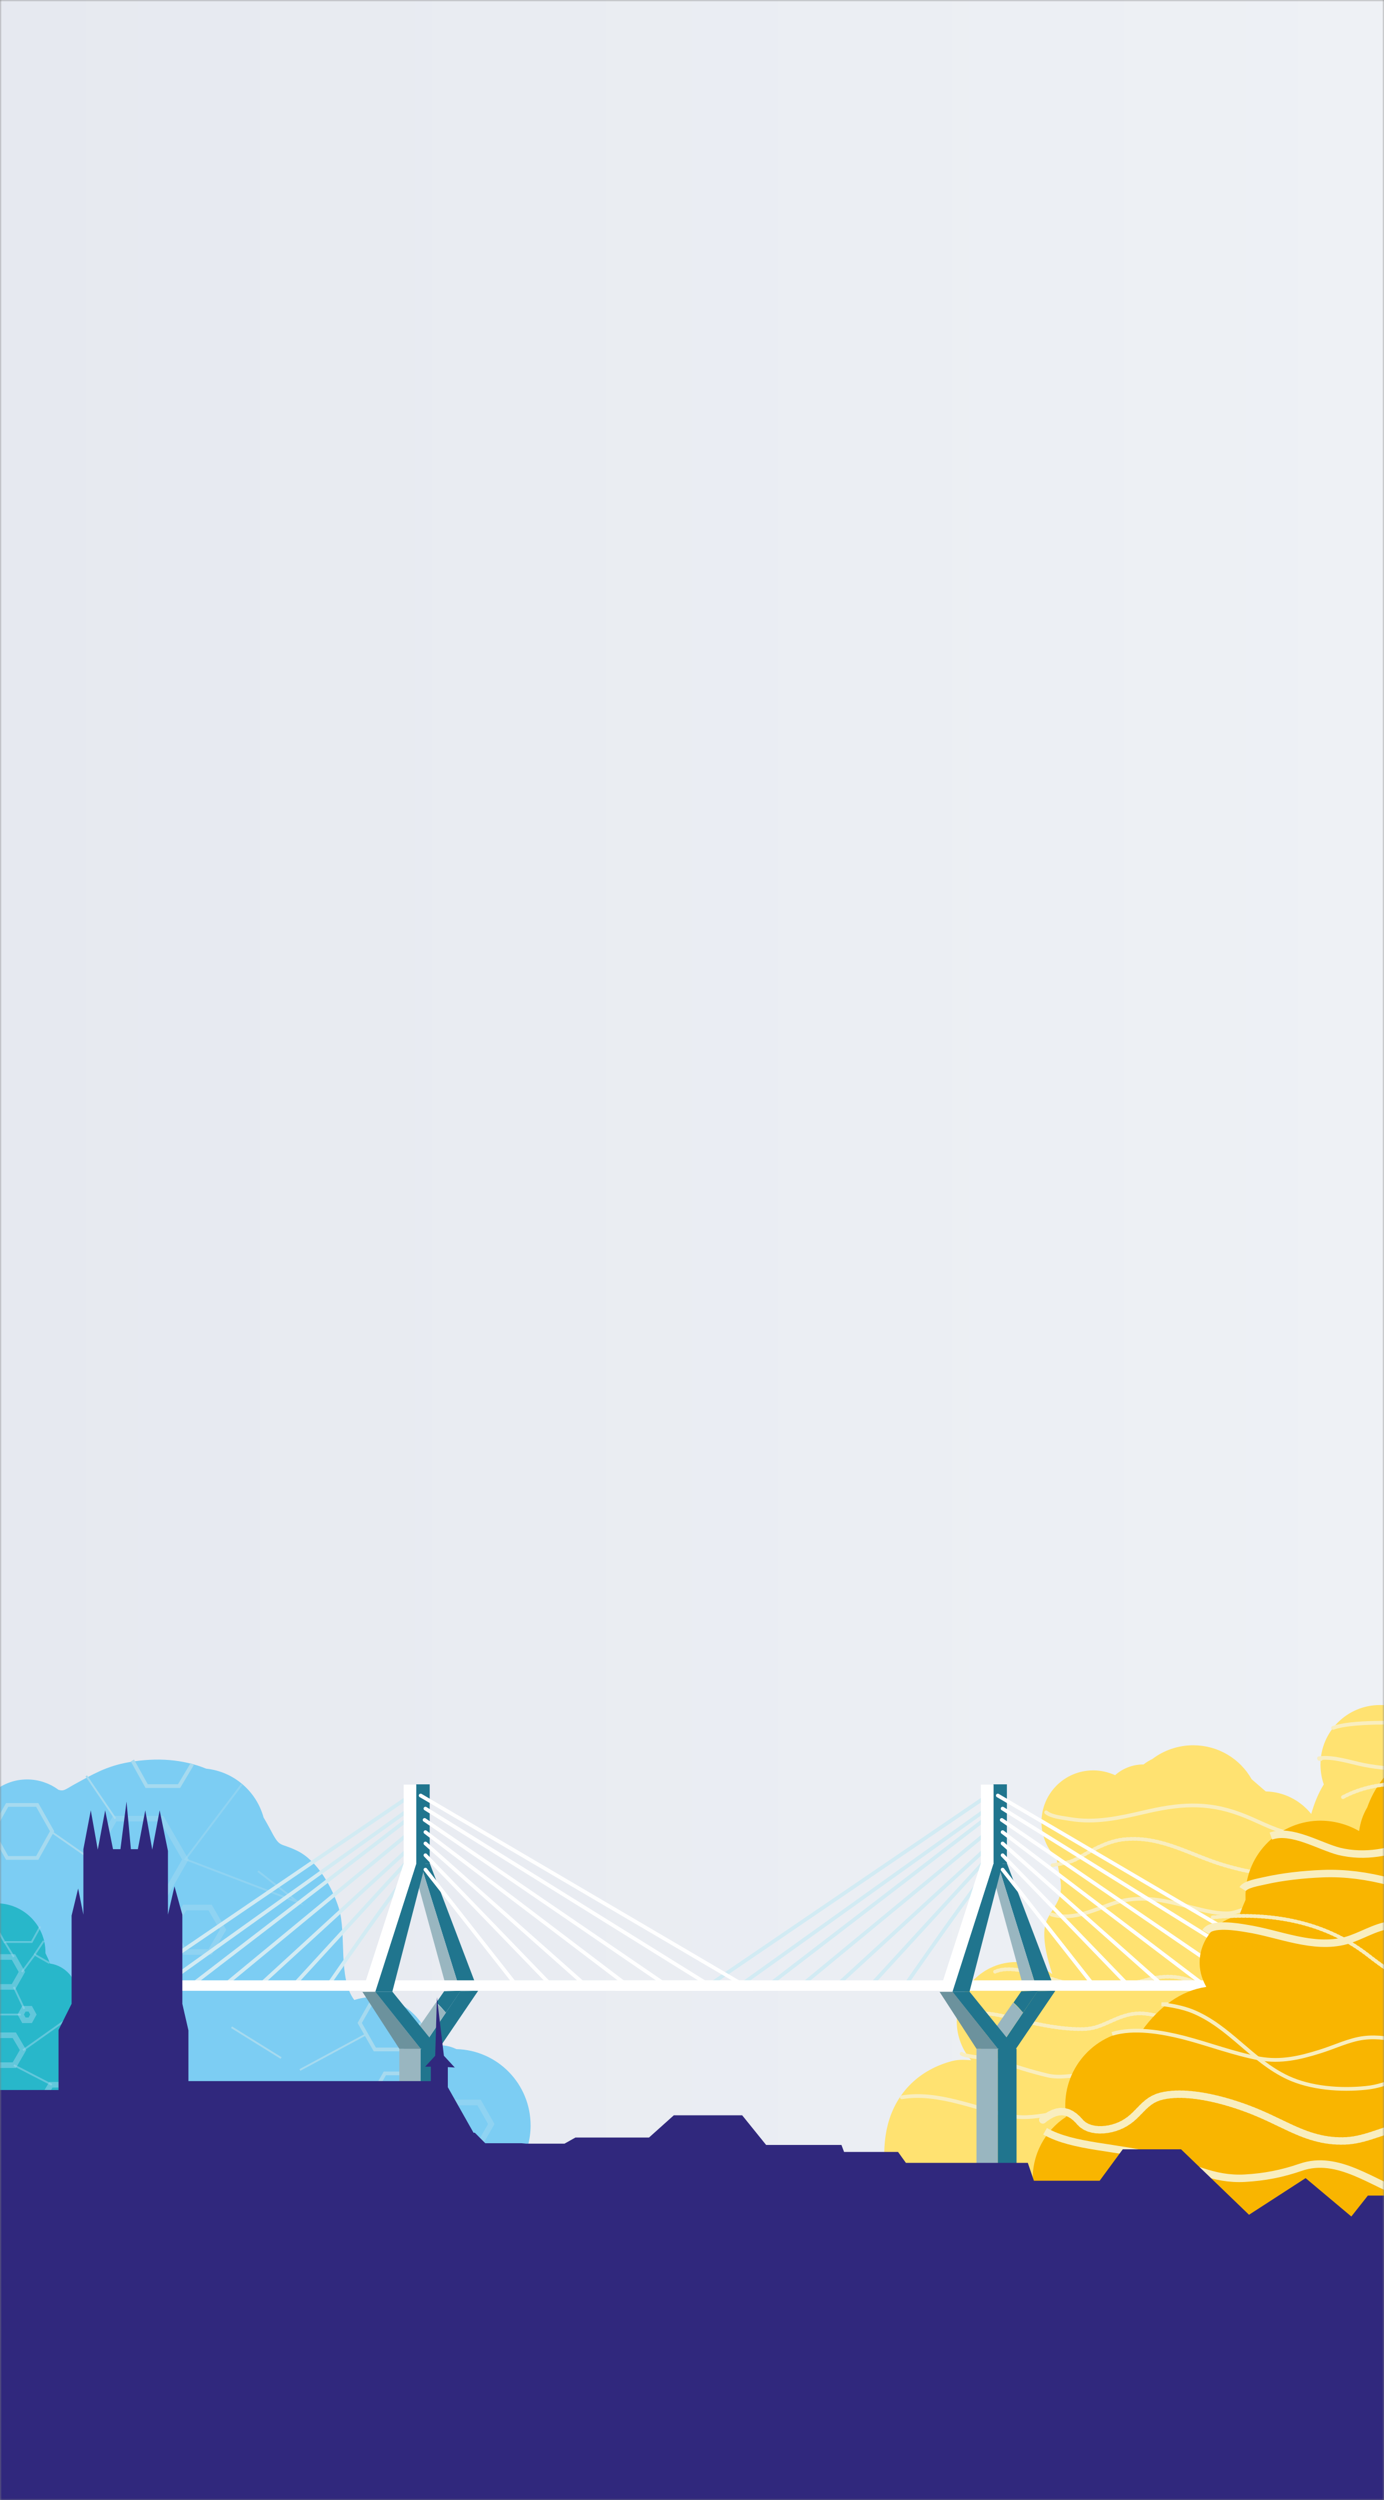 <svg width="375" height="677" viewBox="0 0 375 677" fill="none" xmlns="http://www.w3.org/2000/svg">
<rect x="0" y="0" width="375" height="677" fill="#808080" stroke="none"/>
<mask id="mask0_869_71" style="mask-type:alpha" maskUnits="userSpaceOnUse" x="0" y="0" width="375" height="677">
<rect width="375" height="677" fill="#F8CEE3"/>
</mask>
<g mask="url(#mask0_869_71)">
<rect width="375" height="677" fill="url(#paint0_linear_869_71)"/>
<g clip-path="url(#clip0_869_71)">
<path d="M426.064 496.981C426.064 480.582 417.943 467.882 401.601 467.882C396.889 467.882 392.478 468.982 388.568 470.882C385.961 465.382 380.447 461.683 373.93 461.683C365.007 461.683 357.789 468.882 357.789 477.782C357.789 479.682 358.089 481.482 358.691 483.182C357.187 485.582 356.084 488.381 355.282 491.181C352.375 487.581 347.963 485.182 342.951 485.082C341.647 483.982 340.444 482.882 339.141 481.782C336.033 476.282 330.117 472.582 323.3 472.582C319.189 472.582 315.279 473.982 312.272 476.282C311.47 476.682 310.567 477.182 309.865 477.782C309.865 477.782 309.865 477.782 309.765 477.782C306.858 477.782 304.151 478.882 302.146 480.682C300.341 479.882 298.336 479.382 296.23 479.382C288.41 479.382 282.194 485.682 282.194 493.381C282.194 497.281 283.798 500.681 286.305 503.281C286.706 506.381 287.909 509.881 287.307 512.68C286.706 516.08 283.698 518.28 283.097 521.78C282.495 525.68 283.899 530.78 285.102 534.479H285.001C282.294 532.48 278.986 531.28 275.377 531.28C266.454 531.28 259.235 538.479 259.235 547.379C259.235 551.379 260.739 555.079 263.145 557.878C261.742 557.778 260.037 557.578 258.032 558.078C249.209 560.378 242.893 566.478 240.587 575.178C238.482 583.277 240.086 591.877 241.59 599.877C242.492 604.776 243.595 616.976 248.207 620.076C249.811 621.176 251.615 620.576 253.32 620.876C264.047 622.976 274.775 623.776 285.803 623.176C296.732 622.576 310.768 620.976 321.395 617.976C325.405 616.876 419.949 622.176 423.558 620.676" fill="#FFE271"/>
<path d="M348.798 504.925C343.506 508.481 337.615 506.703 331.923 505.123C322.737 502.456 315.049 497.221 305.064 498.011C300.87 498.308 296.976 500.382 293.481 502.357C291.983 503.246 290.885 503.937 289.088 504.332C288.089 504.53 284.195 505.32 284.994 505.024" stroke="#F9EEBF" stroke-width="1.012" stroke-miterlimit="10" stroke-linecap="round" stroke-linejoin="round" stroke-dasharray="0.51 0.51"/>
<path d="M260.086 546.962C264.082 543.458 271.775 545.931 276.171 546.962C281.866 548.302 287.76 549.539 293.555 549.436C297.252 549.333 299.45 547.89 302.747 546.55C307.542 544.591 310.14 545.004 314.935 546.138" stroke="#F9EEBF" stroke-width="1.012" stroke-miterlimit="10" stroke-linecap="round" stroke-linejoin="round" stroke-dasharray="0.51 0.51"/>
<path d="M326.38 537.905C324.884 537.802 323.388 536.466 321.792 536.055C318.201 534.925 314.61 535.028 310.919 536.055C302.64 538.315 295.059 538.829 286.68 536.364C282.092 535.028 274.311 531.843 269.623 533.898" stroke="#F9EEBF" stroke-width="1.012" stroke-miterlimit="10" stroke-linecap="round" stroke-linejoin="round" stroke-dasharray="0.51 0.51"/>
<path d="M293.949 561.98C290.429 561.791 287.413 562.831 283.792 561.98C279.468 560.94 275.043 559.617 270.92 558.01C269.01 557.348 261.468 556.97 260.562 556.119" stroke="#F9EEBF" stroke-width="1.012" stroke-miterlimit="10" stroke-linecap="round" stroke-linejoin="round"/>
<path d="M359.769 496.956C356.188 496.956 352.606 497.147 349.223 496.383C344.547 495.332 340.467 492.847 335.99 491.223C326.737 487.783 319.176 488.548 309.823 490.745C303.256 492.274 296.789 493.707 289.924 492.561C287.835 492.178 284.949 491.987 283.457 490.745" stroke="#F9EEBF" stroke-width="1.012" stroke-miterlimit="10" stroke-linecap="round" stroke-linejoin="round"/>
<path d="M391.723 476.099C388.309 476.637 385.096 478.359 381.481 478.682C377.465 479.112 373.649 478.682 369.633 477.928C365.817 477.175 361.299 475.561 357.383 476.099C357.483 476.529 357.584 476.099 357.885 476.314" stroke="#F9EEBF" stroke-width="1.012" stroke-miterlimit="10" stroke-linecap="round" stroke-linejoin="round"/>
<path d="M383.614 466.503C378.51 466.503 366.101 466.043 361.197 467.883" stroke="#F9EEBF" stroke-width="1.012" stroke-miterlimit="10" stroke-linecap="round" stroke-linejoin="round"/>
<path d="M339.259 516.745C337.06 516.641 335.061 517.99 332.862 518.093C328.765 518.197 324.966 516.952 321.068 516.019C314.672 514.359 308.675 513.217 302.278 515.189C296.781 516.952 290.884 520.168 284.887 518.405" stroke="#F9EEBF" stroke-width="1.012" stroke-miterlimit="10" stroke-linecap="round" stroke-linejoin="round"/>
<path d="M244.346 567.907C254.256 566.263 264.166 570.991 273.775 572.943C277.88 573.766 281.683 572.943 285.788 572.327C288.19 571.916 290.592 570.888 292.995 571.196" stroke="#F9EEBF" stroke-width="1.012" stroke-miterlimit="10" stroke-linecap="round" stroke-linejoin="round"/>
<path opacity="0.46" d="M76.264 511.964H66.358L61.465 520.404L66.358 528.844H76.264L81.158 520.404L76.264 511.964Z" stroke="#A6DAEF" stroke-width="0.506" stroke-miterlimit="10"/>
<path opacity="0.46" d="M66.528 511.964L55.275 491.146" stroke="#A6DAEF" stroke-width="0.506" stroke-miterlimit="10"/>
<path d="M143.769 575.541C143.769 564.277 134.834 555.149 123.665 554.858C121.431 553.79 119.1 553.499 116.769 554.276C115.507 546.604 108.806 540.778 100.842 540.778C99.191 540.778 97.54 541.069 95.986 541.555C91.518 535.632 93.946 523.591 91.809 516.696C90.061 511.161 86.079 503.879 80.543 501.16C75.59 498.732 75.979 500.674 73.162 495.236C72.58 494.168 71.997 493.1 71.414 492.129C69.472 485.041 63.353 479.7 55.875 478.923C49.659 476.398 42.569 475.816 34.897 477.175C28.778 478.243 25.088 480.477 19.94 483.293C17.415 484.749 17.221 485.041 15.861 484.652C13.53 482.904 10.52 481.836 7.315 481.836C-0.067 481.836 -6.185 487.565 -6.768 494.848C-7.351 495.236 -7.933 495.431 -8.613 495.431C-9.293 495.431 -9.876 495.236 -10.459 495.042C-11.235 486.788 -18.131 480.38 -26.581 480.38C-29.106 480.38 -31.436 480.962 -33.573 481.933C-36.195 477.078 -41.343 473.777 -47.267 473.777C-48.53 473.777 -49.695 473.874 -50.861 474.165C-50.861 474.068 -50.861 473.874 -50.861 473.777C-50.861 461.736 -60.573 452.025 -72.616 452.025C-75.626 452.025 -78.443 452.608 -81.065 453.773L-91.36 448.918L-91.457 494.46C-88.835 495.528 -75.529 495.139 -72.519 495.139C-68.925 495.139 -65.526 494.265 -62.515 492.712C-62.321 493.489 -62.127 494.168 -61.835 494.848C-63.486 497.664 -65.429 500.383 -66.885 503.393C-69.605 509.122 -70.868 515.822 -71.062 522.134C-71.256 526.989 -74.461 539.71 -69.605 542.429L-9.099 600.497L141.729 604.964L140.758 586.126C142.701 583.018 143.769 579.425 143.769 575.541Z" fill="#7CCDF3"/>
<path opacity="0.46" d="M56.923 516.522H50.026L46.529 522.542L50.026 528.561H56.923L60.421 522.542L56.923 516.522Z" stroke="#A6DAEF" stroke-width="1.518" stroke-miterlimit="10"/>
<path opacity="0.46" d="M129.811 569.309H123.097L119.691 575.146L123.097 580.885H129.811L133.12 575.146L129.811 569.309Z" stroke="#A6DAEF" stroke-width="1.518" stroke-miterlimit="10"/>
<path opacity="0.46" d="M43.818 492.444H31.084L24.766 503.508L31.084 514.67H43.818L50.233 503.508L43.818 492.444Z" stroke="#A6DAEF" stroke-width="1.518" stroke-miterlimit="10"/>
<path d="M10.089 488.74H1.938L-2.09 495.868L1.938 503.094H10.089L14.117 495.868L10.089 488.74Z" stroke="#A6DAEF" stroke-width="1.012" stroke-miterlimit="10"/>
<path d="M35.879 476.701L39.738 483.646H48.516L52.085 477.665" stroke="#A6DAEF" stroke-width="1.012" stroke-miterlimit="10"/>
<path d="M101.559 540.6L97.465 547.778L101.559 554.955H109.943L114.134 547.778" stroke="#A6DAEF" stroke-width="1.012" stroke-miterlimit="10"/>
<path d="M109.642 561.438H104.27L101.631 566.068L104.27 570.698H109.642L112.281 566.068L109.642 561.438Z" stroke="#A6DAEF" stroke-width="1.012" stroke-miterlimit="10"/>
<path d="M14.117 496.148L24.767 503.557" stroke="#A6DAEF" stroke-width="0.506" stroke-miterlimit="10"/>
<path d="M31.249 492.444L23.377 480.868" stroke="#A6DAEF" stroke-width="0.506" stroke-miterlimit="10"/>
<path opacity="0.46" d="M65.515 483.183L50.234 503.444L80.795 515.133L69.895 506.659" stroke="#A6DAEF" stroke-width="0.506" stroke-miterlimit="10"/>
<path d="M76.165 557.27L62.736 548.935" stroke="#A6DAEF" stroke-width="0.506" stroke-miterlimit="10"/>
<path d="M81.258 560.511L99.317 550.787" stroke="#A6DAEF" stroke-width="0.506" stroke-miterlimit="10"/>
<path d="M97.002 571.579L104.328 570.698L114.257 589.683L122.932 580.974" stroke="#A6DAEF" stroke-width="0.506" stroke-miterlimit="10"/>
<path d="M266.588 486.899L191.994 537.651" stroke="#D2EBF3" stroke-width="1.006" stroke-miterlimit="10"/>
<path d="M267.534 489.732L200.494 537.651" stroke="#D2EBF3" stroke-width="1.006" stroke-miterlimit="10"/>
<path d="M208.166 537.651L266.59 492.8" stroke="#D2EBF3" stroke-width="1.006" stroke-miterlimit="10"/>
<path d="M267.533 496.105L217.135 537.651" stroke="#D2EBF3" stroke-width="1.006" stroke-miterlimit="10"/>
<path d="M267.533 500.236L226.695 537.651" stroke="#D2EBF3" stroke-width="1.006" stroke-miterlimit="10"/>
<path d="M267.532 503.187L235.9 537.651" stroke="#D2EBF3" stroke-width="1.006" stroke-miterlimit="10"/>
<path d="M267.532 507.082C266.588 506.846 245.225 537.651 245.225 537.651" stroke="#D2EBF3" stroke-width="1.006" stroke-miterlimit="10"/>
<path d="M270.365 554.765H264.582V610.829H270.365V554.765Z" fill="#99B6C0"/>
<path d="M275.44 554.765H270.365V610.829H275.44V554.765Z" fill="#20758E"/>
<path d="M285.945 539.068L281.106 539.186L270.365 504.721L272.844 504.603L285.945 539.068Z" fill="#20758E"/>
<path d="M277.565 539.068L281.106 539.186L270.366 504.721L268.123 504.603L277.565 539.068Z" fill="#99B6C0"/>
<path d="M285.945 539.068L281.106 539.186L270.365 555.12L275.204 554.884L285.945 539.068Z" fill="#20758E"/>
<path d="M274.497 542.254L265.645 555.002L270.484 554.884L277.211 544.969C276.267 544.025 275.441 543.081 274.497 542.254Z" fill="#99B6C0"/>
<path d="M276.74 539.186L274.615 542.254C275.559 543.081 276.386 544.025 277.212 544.969L281.225 539.068L276.74 539.186Z" fill="#20758E"/>
<path d="M402.204 536.235H166.736V539.068H402.204V536.235Z" fill="white"/>
<path d="M269.161 504.646H272.82V483.165H269.161V504.646Z" fill="#20758E"/>
<path d="M257.973 539.304H262.694L271.664 504.603H269.185L257.973 539.304Z" fill="#20758E"/>
<path d="M257.973 539.304H262.694L275.205 554.766H270.366L257.973 539.304Z" fill="#20758E"/>
<path d="M258.09 539.304L270.365 554.766H264.581L254.549 539.304H258.09Z" fill="#6C929D"/>
<path d="M258.09 539.304L269.184 504.603H265.762L254.549 539.304H258.09Z" fill="white"/>
<path d="M358.061 537.651L270.365 486.191" stroke="white" stroke-width="1.006" stroke-miterlimit="10" stroke-linecap="round" stroke-linejoin="round"/>
<path d="M348.735 537.651L271.662 489.732" stroke="white" stroke-width="1.006" stroke-miterlimit="10" stroke-linecap="round" stroke-linejoin="round"/>
<path d="M337.052 537.651L271.428 492.8" stroke="white" stroke-width="1.006" stroke-miterlimit="10" stroke-linecap="round" stroke-linejoin="round"/>
<path d="M326.428 537.651L271.662 496.105" stroke="white" stroke-width="1.006" stroke-miterlimit="10" stroke-linecap="round" stroke-linejoin="round"/>
<path d="M315.097 537.651L271.662 499.174" stroke="white" stroke-width="1.006" stroke-miterlimit="10" stroke-linecap="round" stroke-linejoin="round"/>
<path d="M305.772 537.651L271.662 502.361" stroke="white" stroke-width="1.006" stroke-miterlimit="10" stroke-linecap="round" stroke-linejoin="round"/>
<path d="M296.33 537.651L271.662 506.256" stroke="white" stroke-width="1.006" stroke-miterlimit="10" stroke-linecap="round" stroke-linejoin="round"/>
<path d="M269.185 483.24H265.762V504.721H269.185V483.24Z" fill="white"/>
<path d="M110.202 486.899L35.607 537.651" stroke="#D2EBF3" stroke-width="1.006" stroke-miterlimit="10"/>
<path d="M111.148 489.732L44.107 537.651" stroke="#D2EBF3" stroke-width="1.006" stroke-miterlimit="10"/>
<path d="M51.779 537.651L110.204 492.8" stroke="#D2EBF3" stroke-width="1.006" stroke-miterlimit="10"/>
<path d="M111.146 496.105L60.748 537.651" stroke="#D2EBF3" stroke-width="1.006" stroke-miterlimit="10"/>
<path d="M111.147 500.236L70.309 537.651" stroke="#D2EBF3" stroke-width="1.006" stroke-miterlimit="10"/>
<path d="M111.145 503.187L79.514 537.651" stroke="#D2EBF3" stroke-width="1.006" stroke-miterlimit="10"/>
<path d="M111.145 507.082C110.201 506.846 88.838 537.651 88.838 537.651" stroke="#D2EBF3" stroke-width="1.006" stroke-miterlimit="10"/>
<path d="M113.979 554.765H108.195V610.829H113.979V554.765Z" fill="#99B6C0"/>
<path d="M119.054 554.765H113.979V610.829H119.054V554.765Z" fill="#20758E"/>
<path d="M129.558 539.068L124.719 539.186L113.979 504.721L116.457 504.603L129.558 539.068Z" fill="#20758E"/>
<path d="M121.179 539.068L124.719 539.186L113.979 504.721L111.736 504.603L121.179 539.068Z" fill="#99B6C0"/>
<path d="M129.558 539.068L124.719 539.186L113.979 555.12L118.818 554.884L129.558 539.068Z" fill="#20758E"/>
<path d="M118.11 542.254L109.258 555.002L114.097 554.884L120.825 544.969C119.88 544.025 119.054 543.081 118.11 542.254Z" fill="#99B6C0"/>
<path d="M120.353 539.186L118.229 542.254C119.173 543.081 119.999 544.025 120.825 544.969L124.838 539.068L120.353 539.186Z" fill="#20758E"/>
<path d="M204.035 536.235H10.35V539.068H204.035V536.235Z" fill="white"/>
<path d="M112.767 504.646H116.426V483.165H112.767V504.646Z" fill="#20758E"/>
<path d="M101.586 539.304H106.307L115.277 504.603H112.799L101.586 539.304Z" fill="#20758E"/>
<path d="M101.586 539.304H106.307L118.818 554.766H113.979L101.586 539.304Z" fill="#20758E"/>
<path d="M101.703 539.304L113.978 554.766H108.195L98.162 539.304H101.703Z" fill="#6C929D"/>
<path d="M101.703 539.304L112.798 504.603H109.375L98.162 539.304H101.703Z" fill="white"/>
<path d="M201.674 537.651L113.979 486.191" stroke="white" stroke-width="1.006" stroke-miterlimit="10" stroke-linecap="round" stroke-linejoin="round"/>
<path d="M192.348 537.651L115.275 489.732" stroke="white" stroke-width="1.006" stroke-miterlimit="10" stroke-linecap="round" stroke-linejoin="round"/>
<path d="M180.665 537.651L115.041 492.8" stroke="white" stroke-width="1.006" stroke-miterlimit="10" stroke-linecap="round" stroke-linejoin="round"/>
<path d="M170.041 537.651L115.275 496.105" stroke="white" stroke-width="1.006" stroke-miterlimit="10" stroke-linecap="round" stroke-linejoin="round"/>
<path d="M158.71 537.651L115.275 499.174" stroke="white" stroke-width="1.006" stroke-miterlimit="10" stroke-linecap="round" stroke-linejoin="round"/>
<path d="M149.386 537.651L115.275 502.361" stroke="white" stroke-width="1.006" stroke-miterlimit="10" stroke-linecap="round" stroke-linejoin="round"/>
<path d="M139.943 537.651L115.275 506.256" stroke="white" stroke-width="1.006" stroke-miterlimit="10" stroke-linecap="round" stroke-linejoin="round"/>
<path d="M112.798 483.24H109.375V504.721H112.798V483.24Z" fill="white"/>
<path d="M288.853 573.196C288.753 572.394 288.653 571.592 288.653 570.79C288.252 559.563 297.075 550.141 308.304 549.74C308.705 549.74 309.106 549.74 309.507 549.74C314.019 543.526 319.834 539.015 326.852 538.013C325.849 536.209 325.148 534.204 325.047 531.898C324.847 525.383 329.559 519.77 335.775 518.768C336.277 517.264 336.878 515.861 337.48 514.457C337.48 514.357 337.48 514.257 337.48 514.056C337.079 502.83 345.902 493.408 357.131 493.007C361.141 492.907 364.951 493.909 368.26 495.814C368.56 493.608 369.262 491.403 370.465 489.399C374.075 479.174 383.599 471.657 395.129 471.256C397.736 471.156 400.343 471.456 402.849 472.058C403.752 471.958 404.554 471.958 405.456 471.857C405.757 465.242 411.071 459.729 417.888 459.528C420.295 459.428 428.115 459.328 434.532 465.743L436.136 590.837L429.418 608.178L318.831 598.054L279.83 590.637C279.529 583.52 283.139 576.904 288.853 573.196Z" fill="#F9B500"/>
<path d="M430.878 514.563C427.561 516.594 425.048 519.234 421.128 520.25C412.384 522.687 401.831 519.945 393.89 516.086C382.835 510.805 370.673 506.845 358.31 507.352C353.185 507.556 347.556 508.165 342.631 509.282C340.923 509.688 337.505 510.196 336.701 511.516" stroke="#F9EEBF" stroke-width="2.024" stroke-miterlimit="10"/>
<path d="M430.878 529.821C426.97 532.706 418.452 531.47 414.043 531.161C406.026 530.646 398.711 527.967 391.296 524.875C386.987 523.124 381.475 520.651 376.666 521.269C372.457 521.784 368.749 524.36 364.641 525.494C355.722 527.864 346.503 523.536 337.785 522.196C335.38 521.784 328.165 520.548 326.662 523.124" stroke="#F9EEBF" stroke-width="2.024" stroke-miterlimit="10"/>
<path d="M431.833 495.835C430.629 498.521 426.215 499.192 423.707 500.247C418.289 502.452 414.377 502.357 408.959 500.534C400.732 497.753 391.603 495.356 383.376 498.808C376.755 501.589 369.933 503.028 362.809 501.302C357.593 499.959 349.868 495.164 344.35 497.178" stroke="#F9EEBF" stroke-width="2.024" stroke-miterlimit="10"/>
<path d="M433.268 539.373C427.34 540.272 421.814 542.672 415.786 543.072C408.853 543.472 402.623 542.472 395.791 541.572C386.146 540.272 378.007 535.173 370.472 529.274C358.214 519.876 343.545 517.776 328.574 519.176" stroke="#F9EEBF" stroke-width="1.012" stroke-miterlimit="10" stroke-linecap="round" stroke-linejoin="round" stroke-dasharray="0.51 0.51"/>
<path d="M431.832 483.644C425.408 493.575 406.435 487.456 397.501 485.249C386.659 482.54 373.509 481.236 363.471 486.854" stroke="#F9EEBF" stroke-width="1.012" stroke-miterlimit="10" stroke-linecap="round" stroke-linejoin="round" stroke-dasharray="0.51 0.51"/>
<path d="M433.267 559.418C429.655 563.313 423.032 563.612 418.015 563.712C408.885 563.912 399.955 559.617 391.426 556.721C384.503 554.324 377.078 550.929 369.553 551.828C365.54 552.327 361.526 554.324 357.613 555.523C352.195 557.221 347.078 558.419 341.358 557.42C334.335 556.122 327.612 553.526 320.689 551.728C314.769 550.23 307.244 548.932 301.324 550.729" stroke="#F9EEBF" stroke-width="1.012" stroke-miterlimit="10"/>
<path d="M439.004 586.411C434.696 588.211 431.49 589.912 426.681 590.012C420.569 590.012 416.16 587.411 411.051 584.61C403.035 580.209 391.814 574.607 382.295 575.407C376.284 575.907 370.873 579.408 364.662 579.708C355.243 580.109 349.332 575.707 341.016 572.206C334.003 569.205 322.38 565.704 314.666 567.605C310.157 568.705 308.854 572.306 305.247 574.607C301.64 577.008 295.429 577.808 292.623 574.607C290.219 571.806 287.113 570.105 282.203 574.307" stroke="#F9EEBF" stroke-width="2.024" stroke-miterlimit="10" stroke-linecap="round" stroke-linejoin="round" stroke-dasharray="0.51 0.51"/>
<path d="M431.834 555.731C417.494 549.308 402.052 553.422 388.013 558.741C381.997 561.049 376.582 564.762 370.064 565.364C363.245 566.067 355.122 565.465 348.905 562.555C339.078 557.938 333.162 548.706 323.034 544.591C320.527 543.588 317.318 542.986 314.711 542.685C315.313 542.685 315.914 542.685 316.516 542.685" stroke="#F9EEBF" stroke-width="1.012" stroke-miterlimit="10"/>
<path d="M437.093 595.405C430.671 600.285 421.037 599.471 413.612 599.573C402.674 599.573 391.636 597.845 381.3 594.489C372.068 591.439 362.635 583.306 352.4 586.864C347.382 588.593 342.666 589.508 337.348 589.813C328.517 590.321 322.697 586.458 314.368 584.323C302.327 581.171 290.887 581.476 283.16 577.104" stroke="#F9EEBF" stroke-width="2.024" stroke-miterlimit="10"/>
<path d="M45.477 566.095C45.543 565.572 45.543 565.05 45.543 564.528C45.543 557.217 39.59 551.277 32.265 551.277C32.003 551.277 31.741 551.277 31.48 551.277C28.405 547.361 24.481 544.554 19.902 544.032C20.556 542.857 20.883 541.486 20.883 540.05C20.883 535.807 17.678 532.282 13.557 531.695C13.23 530.781 12.772 529.802 12.315 528.888C12.315 528.823 12.315 528.757 12.315 528.627C12.315 521.316 6.362 515.376 -0.964 515.376C-3.58 515.376 -6.066 516.159 -8.159 517.465C-8.355 516.029 -8.944 514.658 -9.729 513.353C-12.28 506.76 -18.69 502.125 -26.212 502.125C-27.978 502.125 -29.613 502.386 -31.183 502.843C-31.772 502.843 -32.295 502.778 -32.884 502.778C-33.211 498.47 -36.874 495.01 -41.256 495.01C-42.826 495.01 -44.265 495.402 -45.508 496.185L-52.049 494.684L-51.787 591.943L26.509 583.131L51.757 577.387C51.757 572.622 49.271 568.444 45.477 566.095Z" fill="#28B7CA"/>
<path opacity="0.46" d="M20.768 564.511H13.787L10.297 570.434L13.787 576.357H20.768L24.325 570.434L20.768 564.511Z" stroke="#A6DAEF" stroke-width="1.518" stroke-miterlimit="10"/>
<path opacity="0.46" d="M3.64 529.909H-0.88L-3.107 533.962L-0.88 538.014H3.64L5.933 533.962L3.64 529.909Z" stroke="#A6DAEF" stroke-width="1.518" stroke-miterlimit="10"/>
<path opacity="0.46" d="M3.874 551.107H-0.802L-3.107 555.126L-0.802 559.212H3.874L6.244 555.126L3.874 551.107Z" stroke="#A6DAEF" stroke-width="1.518" stroke-miterlimit="10"/>
<path opacity="0.46" d="M8.193 543.937H6.478L5.621 545.496L6.478 547.055H8.193L9.05 545.496L8.193 543.937Z" stroke="#A6DAEF" stroke-width="1.518" stroke-miterlimit="10"/>
<path opacity="0.46" d="M3.75 559.212L14.037 564.511" stroke="#A6DAEF" stroke-width="0.506" stroke-miterlimit="10"/>
<path opacity="0.46" d="M-8.406 545.496H5.622" stroke="#A6DAEF" stroke-width="0.506" stroke-miterlimit="10"/>
<path opacity="0.46" d="M6.556 543.937L3.75 538.014" stroke="#A6DAEF" stroke-width="0.506" stroke-miterlimit="10"/>
<path opacity="0.46" d="M6.244 555.159L21.207 544.561" stroke="#A6DAEF" stroke-width="0.506" stroke-miterlimit="10"/>
<path opacity="0.46" d="M13.415 531.561L9.416 529.286L5.934 533.962" stroke="#A6DAEF" stroke-width="0.506" stroke-miterlimit="10"/>
<path opacity="0.46" d="M-0.477 515.57L-1.966 518.309L-2.484 519.311L1.207 525.857H8.589L10.92 521.649" stroke="#A6DAEF" stroke-width="0.506" stroke-miterlimit="10"/>
<path opacity="0.46" d="M3.75 529.909L1.256 525.857" stroke="#A6DAEF" stroke-width="0.506" stroke-miterlimit="10"/>
<path opacity="0.46" d="M11.855 525.545L9.361 529.286" stroke="#A6DAEF" stroke-width="0.506" stroke-miterlimit="10"/>
<path d="M41.254 500.842L43.262 490.2L45.507 501.197V518.462L47.279 510.776L49.405 518.462V542.586L51.058 549.799V563.516H53.539H116.735V559.614H115.199L117.916 556.658L118.388 540.812L120.278 556.658L123.231 559.85L121.341 559.732V565.172L130.555 581.491V592.488H14.086L15.858 583.619V549.681L19.401 542.586V526.976V518.699L21.173 511.367L22.591 518.462V500.724L24.599 490.2L26.489 500.842L28.497 490.2L30.623 500.724H32.631L34.285 487.835L35.466 500.724H36.766H37.356L39.364 490.2L41.254 500.842Z" fill="#30287D"/>
<path d="M418.06 590.264L408.74 604.204H398.947L389.627 594.517H370.632L366.149 600.187L353.761 589.791L338.424 599.715L320.019 581.994H304.21L297.957 590.5H280.142L278.49 585.656H245.456L243.332 582.703H228.703L227.995 580.812H207.584L201.095 572.779H182.573L175.848 578.804H155.909L152.96 580.458H142.578L141.28 580.34H137.151H131.488L128.656 577.504H106.122L98.571 569.943H76.863L71.436 575.496H62.587L60.464 573.369H43.357L40.053 570.061H21.413L17.283 565.927H-2.419L-5.959 569.471L-8.2 567.108H-13.037V561.319H-10.914L-15.279 555.766L-16.695 532.847L-18.465 556.003L-22.594 561.319H-19.88V569.116H-27.667L-30.852 565.454H-37.813L-43.594 571.243H-53.977L-63.533 551.868H-72.499H-93.264V824.301H437.763L437.881 597.825L418.06 590.264Z" fill="#30287D"/>
</g>
</g>
<defs>
<linearGradient id="paint0_linear_869_71" x1="0" y1="338.5" x2="375" y2="338.5" gradientUnits="userSpaceOnUse">
<stop stop-color="#E6E9F0"/>
<stop offset="1" stop-color="#EEF1F5"/>
</linearGradient>
<clipPath id="clip0_869_71">
<rect width="522.763" height="615.86" fill="white" transform="translate(-73.881 216)"/>
</clipPath>
</defs>
</svg>
